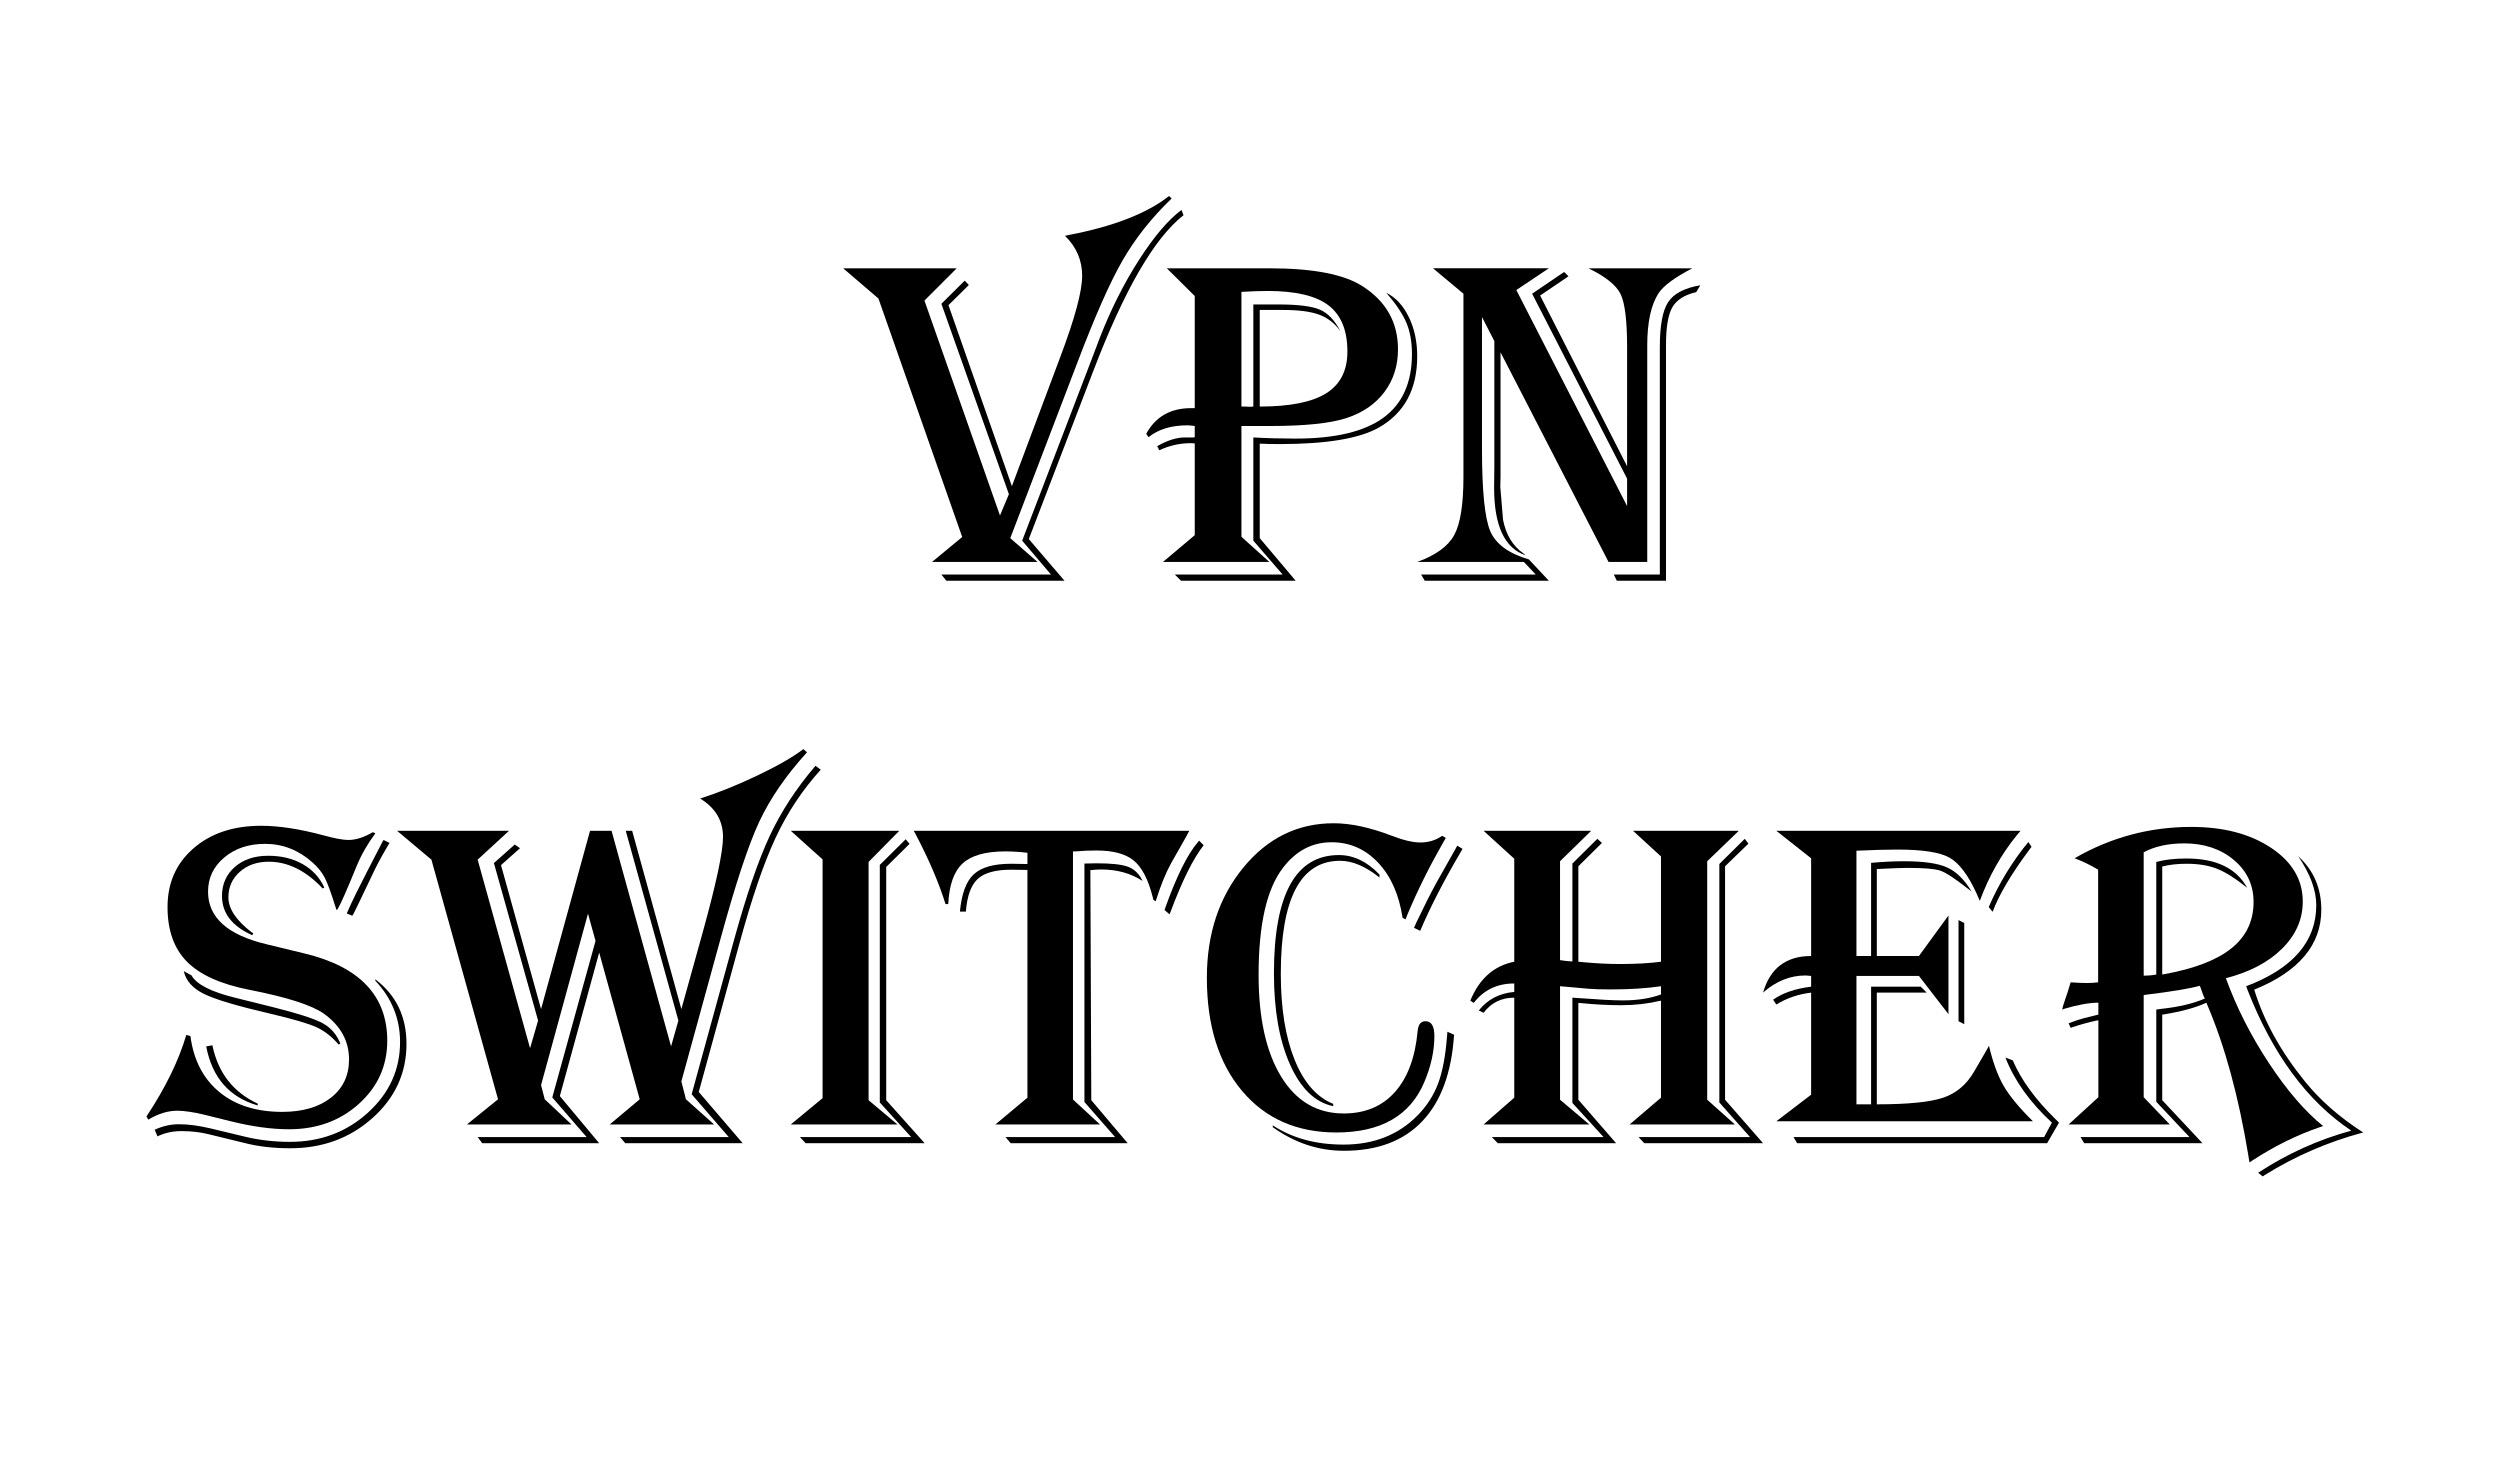 <?xml version="1.0" encoding="utf-8"?>
<!-- Generator: Adobe Illustrator 16.0.0, SVG Export Plug-In . SVG Version: 6.00 Build 0)  -->
<!DOCTYPE svg PUBLIC "-//W3C//DTD SVG 1.1//EN" "http://www.w3.org/Graphics/SVG/1.1/DTD/svg11.dtd">
<svg version="1.1" id="图层_1" xmlns="http://www.w3.org/2000/svg" xmlns:xlink="http://www.w3.org/1999/xlink" x="0px" y="0px"
	 width="960px" height="560px" viewBox="0 0 960 560" enable-background="new 0 0 960 560" xml:space="preserve">
<g>
	<path d="M448.938,75.256l0.967,0.967c-7.677,7.383-13.945,15.293-18.809,23.73c-4.864,8.438-10.693,21.621-17.49,39.551
		l-25.664,67.148l10.459,9.141h-40.518l11.602-9.58l-32.168-91.582l-13.535-11.602h43.594l-12.393,12.393l29.004,82.529l3.428-8.174
		l-25.928-73.125l8.965-8.877l1.582,1.67l-7.822,7.734l24.346,69.521l18.633-49.746c5.566-14.766,8.35-25.106,8.35-31.025
		c0-5.977-2.197-11.103-6.592-15.381l1.67-0.352C427.668,86.917,440.441,81.936,448.938,75.256z M453.684,80.617l0.791,2.021
		c-11.192,8.731-22.734,28.652-34.629,59.766l-24.785,64.6L408.771,223H363.42l-1.934-2.373h42.1l-11.074-13.008l25.225-65.83
		l4.746-12.48c4.219-10.78,9.198-20.639,14.941-29.575C443.166,90.799,448.586,84.427,453.684,80.617z"/>
	<path d="M448.059,103.029h39.463c16.757,0,28.682,2.315,35.771,6.943c9.022,5.801,13.535,13.858,13.535,24.17
		c0,6.271-1.729,11.72-5.186,16.348c-3.458,4.629-8.292,7.969-14.502,10.02c-6.211,2.052-16.084,3.076-29.619,3.076h-10.811v42.539
		l10.723,9.668h-40.869l12.217-10.283v-35.244c-0.703-0.058-1.201-0.088-1.494-0.088c-4.219,0-8.262,0.909-12.129,2.725
		l-0.791-1.582c3.925-2.226,7.44-3.34,10.547-3.34h3.164l0.703-0.088v-4.307c-1.349-0.176-2.256-0.264-2.725-0.264
		c-6.271,0-11.28,1.524-15.029,4.57l-0.879-1.318c3.573-6.562,9.316-9.844,17.227-9.844h1.406v-43.066L448.059,103.029z
		 M532.346,112.434c3.573,1.758,6.445,4.849,8.613,9.272c2.167,4.425,3.252,9.448,3.252,15.073c0,12.715-4.922,21.856-14.766,27.422
		c-7.441,4.219-20.157,6.328-38.145,6.328c-2.988,0-5.508-0.058-7.559-0.176v36.299L497.541,223h-44.033l-2.373-2.373h41.396
		l-11.25-13.008V167.98c5.098,0.294,10.517,0.439,16.26,0.439c15.117,0,26.337-2.666,33.662-7.998
		c7.324-5.331,10.986-13.505,10.986-24.521c0-4.57-0.703-8.539-2.109-11.909C538.674,120.623,536.095,116.771,532.346,112.434z
		 M476.711,112.082v44.033h1.143l2.285,0.088c0.233,0,0.615-0.029,1.143-0.088v-39.199h9.668c7.5,0,12.788,0.659,15.864,1.978
		s5.698,4.058,7.866,8.218c-2.168-2.988-4.878-5.083-8.13-6.284c-3.252-1.2-7.837-1.802-13.755-1.802h-9.053v37.09
		c11.602,0,20.112-1.699,25.532-5.098c5.419-3.397,8.13-8.73,8.13-15.996c0-8.144-2.417-14.063-7.251-17.754
		s-12.612-5.537-23.335-5.537C484.063,111.73,480.695,111.849,476.711,112.082z"/>
	<path d="M649.855,103.029c-6.68,3.458-10.986,6.622-12.92,9.492c-2.931,4.454-4.395,11.162-4.395,20.127v5.713v77.432h-14.854
		l-41.484-80.508v47.725l-0.088,3.955l1.055,12.656c1.172,5.86,3.837,10.195,7.998,13.008l0.703,0.615
		c-8.086-2.694-12.129-11.338-12.129-25.928l0.088-8.262v-48.076l-4.746-9.229v50.625c0,16.055,1.055,26.573,3.164,31.553
		c2.109,4.981,7.061,8.613,14.854,10.898l7.646,8.174h-47.637l-1.406-2.373h44.033l-4.57-4.834h-40.957
		c7.148-2.578,11.895-6.034,14.238-10.371c2.343-4.335,3.516-11.777,3.516-22.324v-70.313l-11.689-9.756h44.473l-12.48,8.35
		l42.539,82.969v-10.547l-36.475-71.016l12.305-8.35l1.67,1.67l-10.898,7.383l33.398,65.566V138.01v-4.658
		c0-10.195-0.835-17.007-2.505-20.435s-5.787-6.724-12.349-9.888H649.855z M652.932,109.533l-1.582,2.637
		c-4.513,1.055-7.573,3.003-9.185,5.845c-1.612,2.843-2.417,7.633-2.417,14.37V223h-18.896l-1.143-2.373h17.666v-87.363
		c0-8.262,1.068-14.019,3.208-17.271C642.722,112.741,646.837,110.588,652.932,109.533z"/>
	<path d="M144.133,319.996c-3.047,4.102-5.479,8.38-7.295,12.832c-3.575,8.789-5.948,14.181-7.119,16.172l-0.439,0.527
		c-0.235-0.645-0.411-1.143-0.527-1.494c-1.641-5.273-2.988-8.935-4.043-10.986c-1.055-2.051-2.637-4.013-4.746-5.889
		c-5.333-4.746-11.397-7.119-18.193-7.119c-6.271,0-11.485,1.744-15.645,5.229c-4.161,3.486-6.24,7.866-6.24,13.14
		c0,9.844,7.412,16.554,22.236,20.127l14.854,3.604c21.151,5.098,31.729,16.26,31.729,33.486c0,9.61-3.619,17.681-10.854,24.214
		c-7.237,6.534-16.187,9.8-26.851,9.8c-6.68,0-14.15-1.024-22.412-3.076l-10.283-2.549c-4.161-0.996-7.589-1.494-10.283-1.494
		c-3.575,0-7.266,1.143-11.074,3.428l-0.703-1.23c7.265-10.956,12.362-21.387,15.293-31.289l1.582,0.439
		c1.23,9.199,4.922,16.348,11.074,21.445s14.208,7.646,24.17,7.646c7.851,0,14.091-1.815,18.721-5.449
		c4.628-3.633,6.943-8.525,6.943-14.678c0-7.089-3.223-12.949-9.668-17.578c-4.629-3.281-14.122-6.328-28.477-9.141
		c-11.074-2.167-19.103-5.771-24.082-10.811c-4.981-5.039-7.471-12.041-7.471-21.006c0-9.258,3.325-16.772,9.976-22.544
		c6.649-5.771,15.307-8.657,25.972-8.657c6.855,0,14.854,1.23,23.994,3.691c4.276,1.173,7.44,1.758,9.492,1.758
		c2.87,0,6.005-0.996,9.404-2.988L144.133,319.996z M144.133,376.07c7.968,6.035,11.953,14.297,11.953,24.785
		c0,11.192-4.337,20.669-13.008,28.433c-8.672,7.765-19.219,11.646-31.641,11.646c-6.328,0-12.041-0.646-17.139-1.934l-14.063-3.428
		c-3.282-0.82-6.798-1.23-10.547-1.23c-3.34,0-6.416,0.674-9.229,2.021l-1.055-2.549c3.046-1.406,6.152-2.109,9.316-2.109
		c3.516,0,7.528,0.527,12.041,1.582l13.535,3.252c5.39,1.289,11.074,1.934,17.051,1.934c11.718,0,21.694-3.735,29.927-11.206
		c8.231-7.471,12.349-16.509,12.349-27.114c0-8.965-3.164-16.816-9.492-23.555V376.07z M70.568,372.906l2.988,1.67
		c1.934,3.458,7.587,6.328,16.963,8.613l14.15,3.516c9.609,2.403,16.01,4.469,19.204,6.196c3.193,1.729,5.463,4.351,6.812,7.866
		l-0.615,0.352c-2.637-3.046-5.493-5.273-8.569-6.68s-8.98-3.134-17.71-5.186c-12.656-2.93-21.153-5.463-25.488-7.603
		C73.966,379.513,71.388,376.598,70.568,372.906z M81.555,401.383c2.167,10.547,7.968,18.018,17.402,22.412v0.703
		c-10.898-3.164-17.49-10.723-19.775-22.676L81.555,401.383z M123.918,341.178c-6.446-6.855-13.359-10.283-20.742-10.283
		c-4.454,0-8.145,1.289-11.074,3.867c-2.931,2.579-4.395,5.859-4.395,9.844c0,4.337,2.958,8.789,8.877,13.359l0.703,0.439
		l-0.439,0.703c-7.734-3.457-11.602-8.467-11.602-15.029c0-4.57,1.64-8.291,4.922-11.162c3.281-2.87,7.559-4.307,12.832-4.307
		c5.039,0,9.448,1.069,13.228,3.208c3.779,2.14,6.548,5.142,8.306,9.009L123.918,341.178z M149.582,323.688l-0.791,1.318
		c-2.403,4.043-4.454,7.91-6.152,11.602c-4.102,8.613-6.416,13.418-6.943,14.414l-0.439,0.615l-2.109-0.879l0.352-0.791
		c1.699-3.867,4.16-8.906,7.383-15.117l5.977-11.602l0.439-0.703L149.582,323.688z"/>
	<path d="M309.895,288.883c-8.145,8.965-14.282,17.9-18.413,26.807c-4.131,8.907-9.009,23.643-14.634,44.209l-15.205,55.371
		l1.758,6.855l10.811,9.668h-40.078l11.514-9.668l-15.557-56.338l-15.117,55.107L230.09,439h-44.912l-1.758-2.373h41.836
		l-13.184-15.205l16.611-60.117l-2.9-10.459l-18.018,65.83l1.406,5.449l10.283,9.668h-40.166l11.953-9.668l-25.576-92.021
		l-13.184-11.074h42.979l-12.041,11.074l20.127,72.422l3.076-10.635l-16.963-60.469l7.998-7.119l2.021,1.406l-7.295,6.504
		l15.381,55.283l18.809-68.467h8.262l22.852,82.793l2.813-9.932l-20.215-72.861h2.461l18.896,68.467l8.262-29.707
		c5.155-18.633,7.734-30.762,7.734-36.387c0-6.27-2.931-11.191-8.789-14.766c6.855-2.167,14.208-5.127,22.061-8.877
		c7.851-3.749,13.711-7.119,17.578-10.107L309.895,288.883z M315.168,295.563c-7.031,7.734-12.818,16.466-17.358,26.191
		c-4.542,9.727-9.185,23.321-13.931,40.781l-15.557,56.777L285.197,439h-45.088l-2.021-2.373h41.748l-14.238-16.436l16.172-58.887
		c4.804-17.46,9.404-30.894,13.799-40.298s10.253-18.383,17.578-26.938L315.168,295.563z"/>
	<path d="M303.654,319.029h41.66l-11.777,11.953v91.494l11.074,9.316h-40.957l12.217-10.107v-91.67L303.654,319.029z
		 M349.27,324.039l-8.965,8.877v89.561L355.07,439h-45.703l-2.197-2.373h42.715l-12.041-13.271v-91.23l9.932-9.844L349.27,324.039z"
		/>
	<path d="M456.672,319.029c-0.527,0.997-0.879,1.67-1.055,2.021l-5.977,10.547c-2.052,3.75-3.955,8.438-5.713,14.063l-0.176,0.439
		l-0.879-0.615l-0.264-1.143c-1.7-6.68-4.117-11.308-7.251-13.887c-3.135-2.578-7.925-3.867-14.37-3.867
		c-2.637,0-5.273,0.118-7.91,0.352h-1.055v95.273l10.371,9.58h-40.166l12.305-10.283v-87.451l-6.24-0.088
		c-6.035,0-10.327,1.187-12.876,3.56s-4.058,6.548-4.526,12.524h-2.285c0.645-6.855,2.417-11.631,5.317-14.326
		c2.9-2.694,7.69-4.043,14.37-4.043l5.273,0.088h0.967v-4.307c-2.988-0.352-5.831-0.527-8.525-0.527
		c-7.559,0-13.008,1.538-16.348,4.614s-5.186,8.276-5.537,15.601h-1.055c-2.52-8.144-6.416-17.227-11.689-27.246l-0.527-0.879
		H456.672z M438.742,338.277c-4.513-2.93-9.786-4.395-15.82-4.395c-1.349,0-2.755,0.088-4.219,0.264l0.352,88.33L433.029,439
		h-44.912l-2.021-2.373h42.1l-11.777-13.447v-91.582l4.746-0.088c5.683,0,9.712,0.454,12.085,1.362
		C435.622,333.781,437.453,335.583,438.742,338.277z M462.209,324.566c-4.043,5.156-8.292,13.711-12.744,25.664l-0.352,0.879
		l-1.934-1.67l0.264-0.791c4.336-12.129,8.525-20.566,12.568-25.313l0.439-0.527L462.209,324.566z"/>
	<path d="M555.197,321.754l-0.967,1.67c-5.273,9.199-9.844,18.399-13.711,27.598l-0.791,2.021l-1.143-0.615
		c-1.349-8.906-4.482-15.966-9.404-21.182c-4.922-5.215-10.869-7.822-17.842-7.822c-7.441,0-13.653,3.252-18.633,9.756
		c-6.271,8.086-9.404,21.797-9.404,41.133c0,16.642,2.886,29.678,8.657,39.111c5.771,9.435,13.784,14.15,24.038,14.15
		c8.203,0,14.751-2.738,19.644-8.218c4.892-5.479,7.808-13.315,8.745-23.511c0.233-2.461,1.23-3.691,2.988-3.691
		c2.285,0,3.428,1.904,3.428,5.713c0,5.684-1.289,11.572-3.867,17.666c-5.449,12.891-16.699,19.336-33.75,19.336
		c-15.235,0-27.334-5.347-36.299-16.04c-8.965-10.692-13.447-25.15-13.447-43.374c0-16.816,4.658-30.907,13.975-42.275
		c9.316-11.367,20.888-17.051,34.717-17.051c6.562,0,14.032,1.612,22.412,4.834c4.395,1.7,8.027,2.549,10.898,2.549
		c3.105,0,5.889-0.849,8.35-2.549L555.197,321.754z M558.361,397.34c-0.938,14.532-4.996,25.591-12.173,33.179
		c-7.178,7.589-17.213,11.382-30.103,11.382c-9.786,0-18.896-3.018-27.334-9.053v-0.703c7.5,4.922,16.553,7.383,27.158,7.383
		c11.602,0,21.063-3.721,28.389-11.162c3.573-3.633,6.21-7.704,7.91-12.217c1.699-4.512,2.842-10.488,3.428-17.93l0.176-2.021
		L558.361,397.34z M529.709,336.959c-5.332-4.276-10.371-6.416-15.117-6.416c-15.176,0-22.764,14.473-22.764,43.418
		c0,13.184,1.758,24.156,5.273,32.915c3.516,8.76,8.467,14.429,14.854,17.007v0.879c-6.914-1.406-12.437-6.724-16.567-15.952
		s-6.196-20.903-6.196-35.024c0-30.292,8.319-45.439,24.961-45.439c5.625,0,10.811,2.491,15.557,7.471V336.959z M561.613,325.973
		l-0.967,1.67c-6.387,10.898-11.484,20.83-15.293,29.795l-2.373-1.143l0.967-2.197c2.93-6.152,5.507-11.25,7.734-15.293l7.031-12.48
		l0.879-1.582L561.613,325.973z"/>
	<path d="M569.699,319.029h41.309l-11.953,11.689v37.969c1.348,0.234,2.93,0.41,4.746,0.527v-37.617l9.58-9.492l1.758,1.582
		l-9.053,8.965v36.65l2.9,0.264c4.512,0.41,8.877,0.615,13.096,0.615c6.094,0,11.338-0.293,15.732-0.879v-40.43l-10.723-9.844
		h40.605l-12.129,11.689v91.582l10.635,9.492h-40.43l12.041-10.283v-37.266c-4.922,1.173-9.99,1.758-15.205,1.758
		c-4.922,0-10.02-0.264-15.293-0.791l-1.23-0.088v37.178L620.588,439h-45.439l-2.285-2.373h42.891l-11.953-13.096v-40.43
		l2.549,0.176c7.734,0.586,13.329,0.879,16.787,0.879c5.625,0,10.517-0.761,14.678-2.285v-3.164
		c-5.508,0.821-11.924,1.23-19.248,1.23c-3.926,0-6.798-0.088-8.613-0.264l-8.877-0.791c-0.352-0.058-1.025-0.117-2.021-0.176
		v43.594l11.25,9.492h-40.605l11.777-10.283v-38.408c-4.922,0-8.848,1.934-11.777,5.801l-1.846-0.879
		c3.397-4.276,7.939-6.649,13.623-7.119v-3.252c-6.563,0-11.748,2.491-15.557,7.471l-1.318-0.879
		c3.457-8.438,9.082-13.417,16.875-14.941v-39.551L569.699,319.029z M671.389,323.951l-8.965,8.701v89.648L677.014,439h-45.615
		l-2.197-2.373h42.803l-11.777-13.271v-91.582l9.756-9.668L671.389,323.951z"/>
	<path d="M775.891,319.029l-1.406,1.67c-5.977,7.325-10.723,15.732-14.238,25.225c-0.586-1.348-1.025-2.343-1.318-2.988
		c-3.223-7.031-6.68-11.571-10.371-13.623c-3.691-2.051-10.313-3.076-19.863-3.076c-4.395,0-9.668,0.146-15.82,0.439v40.43h5.625
		v-35.771c4.452-0.409,8.701-0.615,12.744-0.615c7.44,0,12.92,0.791,16.436,2.373s6.649,4.658,9.404,9.229
		c-0.821-0.585-1.406-1.024-1.758-1.318c-4.746-3.749-8.174-5.977-10.283-6.68s-6.271-1.055-12.48-1.055
		c-1.876,0-5.216,0.118-10.02,0.352l-1.846,0.088v33.398h16.172l11.338-15.557v37.881l-11.338-14.678h-23.994v49.307h5.625v-45.176
		h19.072l2.285,2.285h-19.16v42.891c11.953,0,20.448-0.849,25.488-2.549c5.039-1.699,8.994-5.039,11.865-10.02l4.658-7.998
		c0.176-0.352,0.527-0.996,1.055-1.934c1.523,6.446,3.413,11.602,5.669,15.469c2.255,3.867,5.99,8.38,11.206,13.535h-98.525
		l13.359-10.195v-39.199c-4.922,0.586-9.375,2.109-13.359,4.57l-1.23-1.846c3.573-2.578,8.438-4.248,14.59-5.01v-4.131
		c-0.997-0.117-1.7-0.176-2.109-0.176c-5.977,0-11.426,2.197-16.348,6.592c2.694-9.374,8.847-14.063,18.457-14.063v-37.529
		l-13.359-10.547H775.891z M790.656,431.09l-4.57,7.91h-95.977l-1.406-2.373h96.24l2.988-5.537
		c-8.438-7.792-14.385-16.113-17.842-24.961l2.813,1.055c3.222,7.501,8.671,15,16.348,22.5L790.656,431.09z M754.27,354.449v38.848
		l-2.197-1.143v-38.848L754.27,354.449z M780.109,325.182l-0.615,0.791c-7.149,9.61-11.924,17.666-14.326,24.17l-1.494-1.846
		c3.925-9.082,8.994-17.402,15.205-24.961L780.109,325.182z"/>
	<path d="M796.633,329.576c13.887-8.027,28.828-12.041,44.824-12.041c12.422,0,22.661,2.695,30.718,8.086
		c8.056,5.392,12.085,12.247,12.085,20.566c0,6.798-2.637,12.818-7.91,18.062c-5.273,5.244-12.48,9.039-21.621,11.382
		c4.043,11.133,9.536,21.973,16.479,32.52s13.9,18.633,20.874,24.258l-1.318,0.439c-8.731,2.988-17.285,7.207-25.664,12.656
		l-1.318,0.879l-0.439-2.813c-3.75-22.676-8.995-41.894-15.732-57.656l-0.352-0.879c-4.043,1.876-9.463,3.37-16.26,4.482
		l-0.703,0.088v32.871L845.764,439h-45.439l-1.406-2.373h41.836l-12.744-13.535v-35.42l1.846-0.264
		c6.68-0.703,12.274-2.021,16.787-3.955c-0.352-0.703-0.558-1.143-0.615-1.318l-0.879-2.549c-0.059-0.176-0.206-0.527-0.439-1.055
		c-3.634,1.055-10.489,2.197-20.566,3.428l-0.967,0.176v39.199l10.02,10.459h-38.848l11.426-10.459v-29.531l-0.703,0.088
		c-3.398,0.762-6.475,1.612-9.229,2.549l-0.703,0.264l-0.791-1.758c2.578-0.996,4.6-1.67,6.064-2.021l4.658-1.143l0.703-0.176v-4.57
		c-3.458,0-7.765,0.762-12.92,2.285l-0.967,0.352c0.117-0.82,0.703-2.725,1.758-5.713c0.117-0.233,0.527-1.552,1.23-3.955
		c0.058-0.176,0.146-0.439,0.264-0.791c2.637,0.176,4.688,0.264,6.152,0.264c1.582,0,3.046-0.088,4.395-0.264v-43.242
		c-2.695-1.64-5.479-3.018-8.35-4.131L796.633,329.576z M823.176,327.291v47.373c1.699,0,3.31-0.146,4.834-0.439v-43.242
		c3.222-0.879,7.089-1.318,11.602-1.318c11.426,0,19.189,3.75,23.291,11.25c-4.337-3.516-8.145-5.933-11.426-7.251
		c-3.282-1.318-7.207-1.978-11.777-1.978c-3.574,0-6.71,0.352-9.404,1.055v41.484l0.967-0.176
		c11.543-2.109,20.112-5.435,25.708-9.976c5.595-4.54,8.394-10.444,8.394-17.71c0-6.504-2.52-11.879-7.559-16.128
		c-5.04-4.248-11.396-6.372-19.072-6.372C832.58,323.863,827.395,325.006,823.176,327.291z M865.627,380.025
		c3.691,12.071,10.225,23.877,19.6,35.42c5.858,7.207,13.271,13.682,22.236,19.424c-13.418,3.574-26.016,9.022-37.793,16.348
		l-0.791,0.527l-1.758-1.406c11.191-7.325,23.115-12.714,35.771-16.172c-16.875-11.25-30.146-29.237-39.814-53.965l-0.527-1.494
		c17.93-6.797,26.895-17.168,26.895-31.113c0-5.742-2.315-12.011-6.943-18.809c5.918,5.392,8.877,12.247,8.877,20.566
		C891.379,362.829,882.795,373.053,865.627,380.025z"/>
</g>
</svg>
